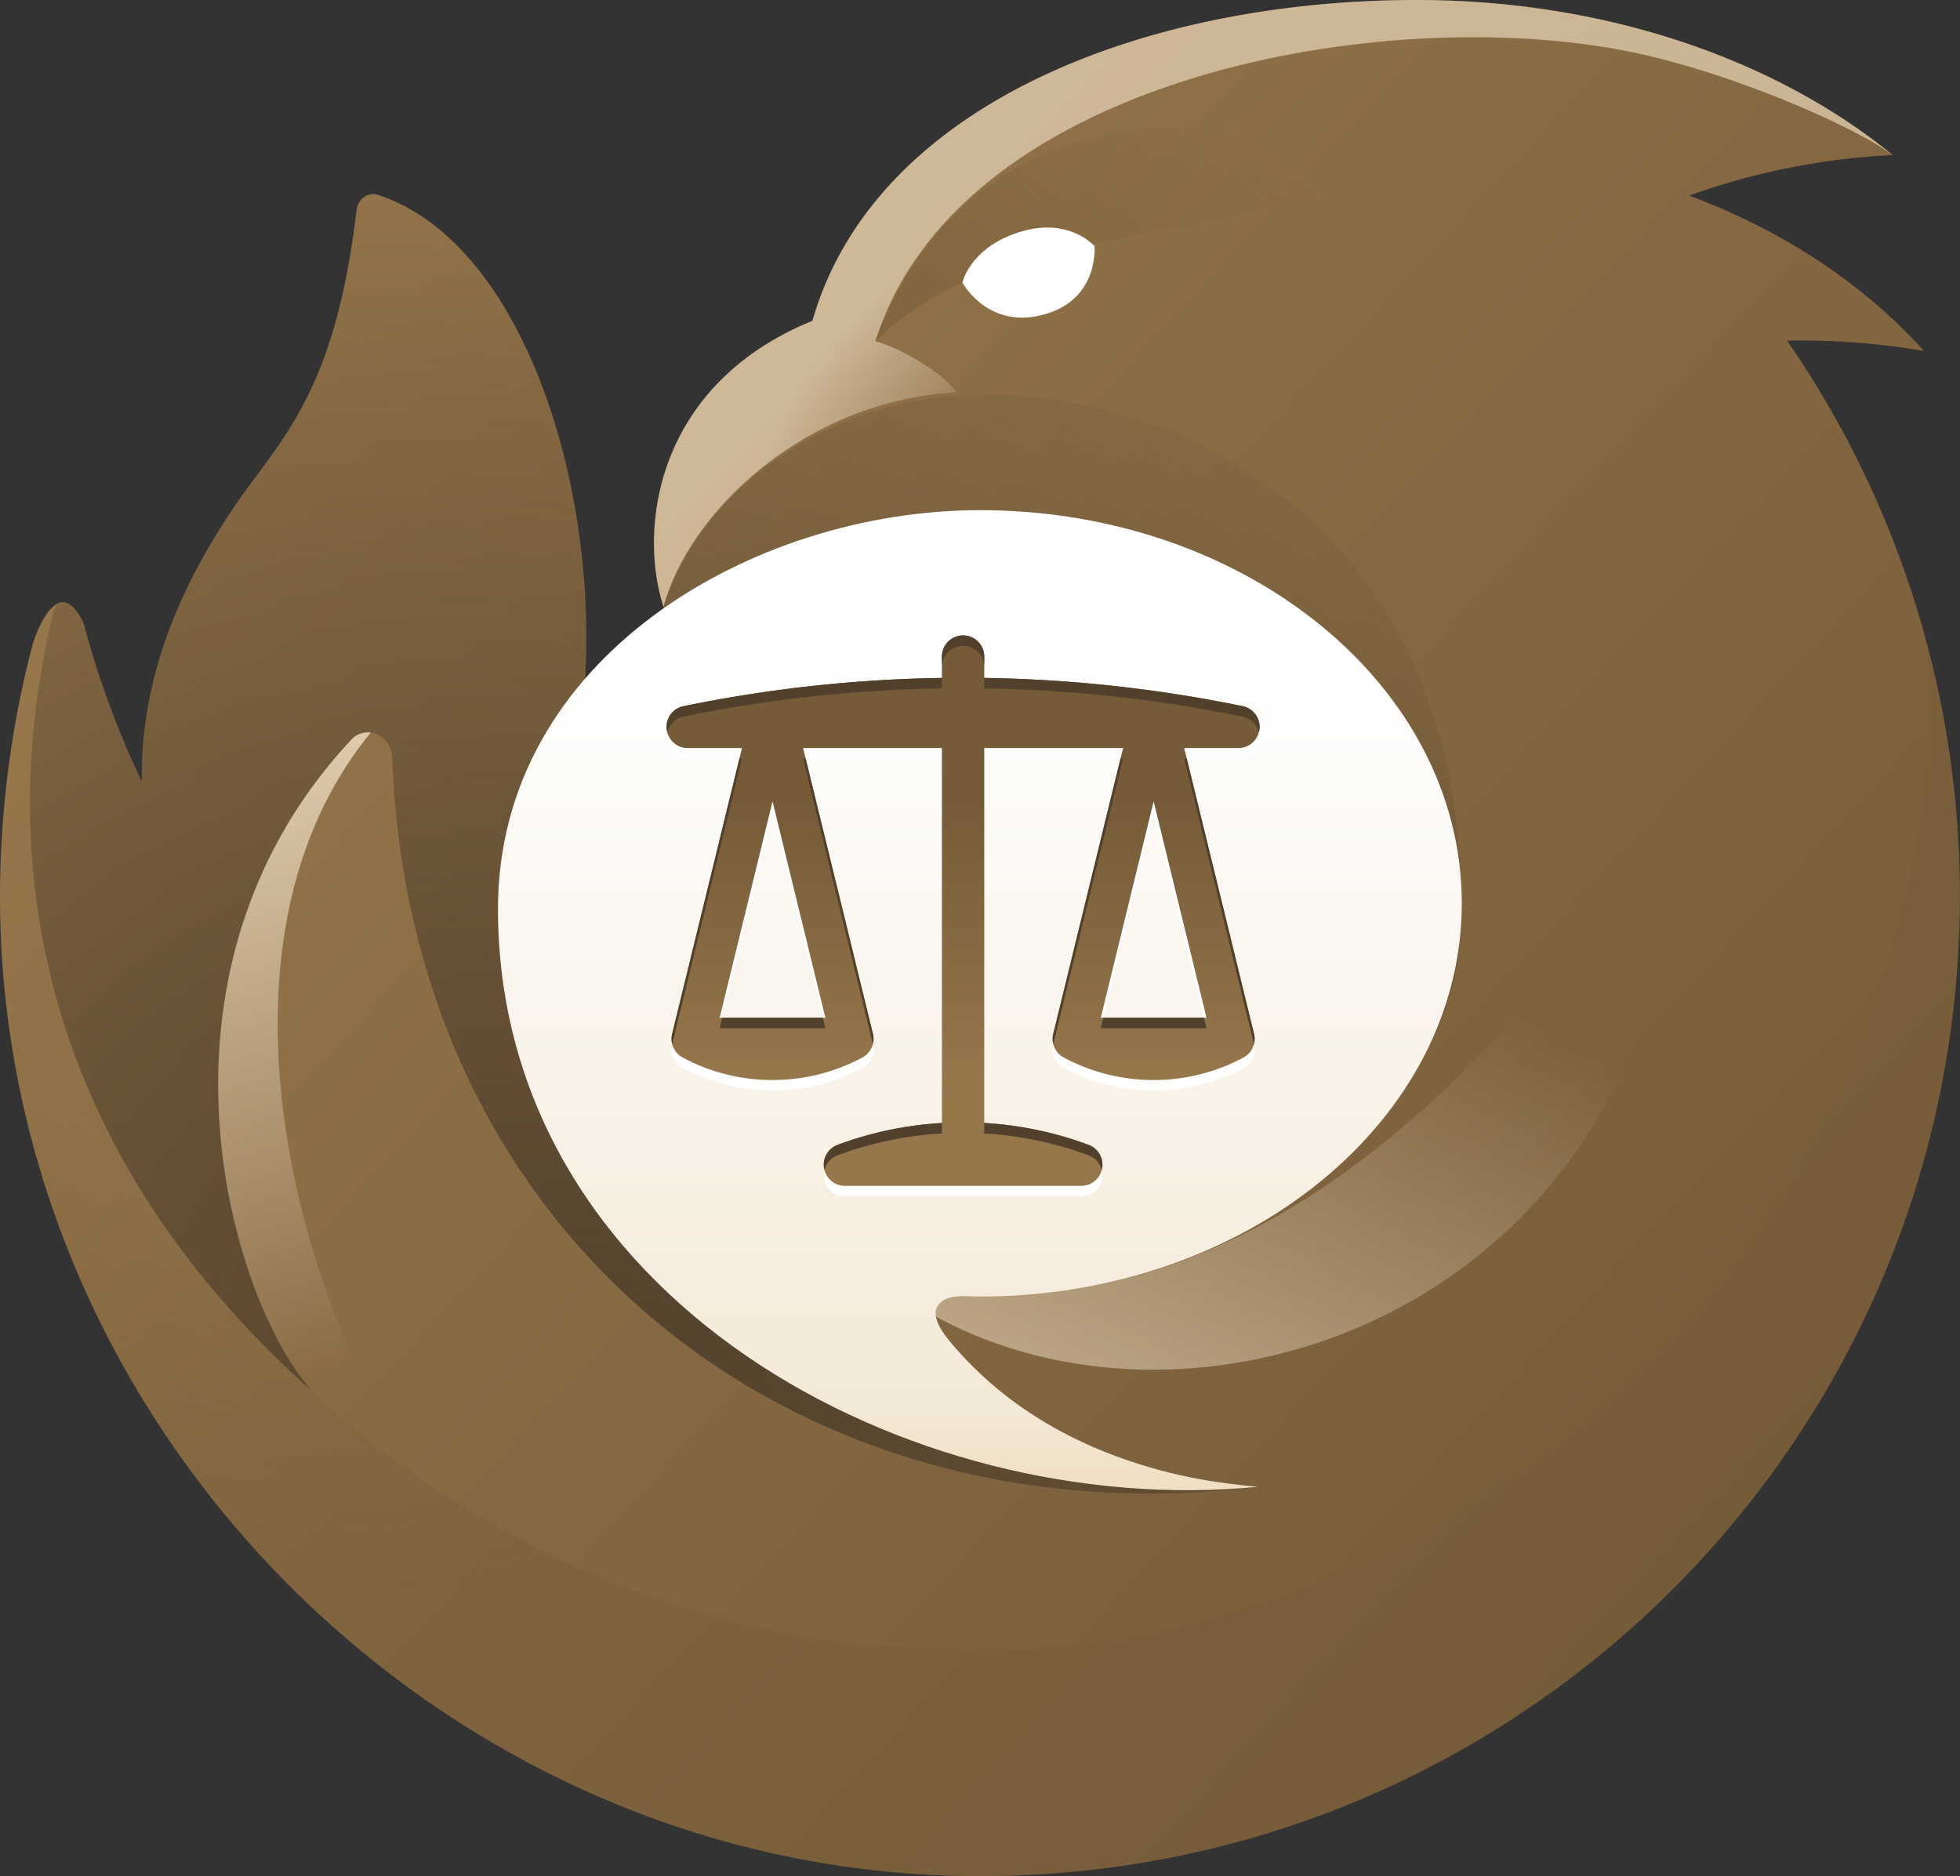 <svg xmlns="http://www.w3.org/2000/svg" width="819" height="784" fill="none"><rect width="100%" height="100%" fill="#333333" stroke="none"/><path fill="url(#a)" d="M339.379 134.137h.07C365.233 43.999 477.587 0 592.083 0c79.118 0 150.141 25.047 198.831 64.81a292.183 292.183 0 0 0-85.12 16.917c39.343 14.623 73.14 37.12 98.187 64.951a302.628 302.628 0 0 0-57.23-4.328 407.561 407.561 0 0 1 72.158 232.195C818.909 600.681 635.59 784 409.454 784 186.805 784 0 597.581 0 374.545c0-35.224 4.68-71.596 13.77-105.709 2.386-7.16 5.708-14.027 10.119-16.542 5.521-3.147 10.552 6.235 11.36 9.289a375.064 375.064 0 0 0 24.063 65.185c-.877-46.748 19.093-89.331 46.561-126.159 18.32-24.555 35.307-47.309 43.145-112.974.526-4.41 4.703-7.58 8.926-6.2 59.617 19.513 91.484 118.788 86.535 201.802 32.932 4.715 32.78-29.691 32.78-29.691-10.529-32.359-3.51-92.502 62.003-119.409h.117Z"/><path fill="url(#b)" d="M805.514 270.275c9.955 225.2-175.177 419.363-400.926 419.363-211.337 0-384.513-163.348-400.178-370.673a432.154 432.154 0 0 0-4.398 58.611C1.614 599.406 187.963 784 409.466 784c226.136 0 409.454-183.318 409.454-409.454 0-36.032-4.668-70.976-13.406-104.271Z" opacity=".9"/><path fill="url(#c)" d="M399.476 163.981c-4.411-7.803-24.778-19.35-33.681-21.362 33.693-107.92 205.336-141.051 310.39-121.96 43.718 7.956 98.164 31.775 114.729 44.152C742.224 25.047 671.19 0 592.083 0 477.588 0 365.234 43.999 339.45 134.137h-.187c-65.513 26.907-72.532 87.074-62.003 119.42 10.107-38.594 58.201-86.02 122.216-89.576Z" style="mix-blend-mode:screen"/><path fill="url(#d)" d="M518.463 89.449c-91.976 18.097-122.029 24.017-152.809 53.275 34.57-91.518 122.813-110.073 227.961-68.355a7508.738 7508.738 0 0 1-75.152 15.091v-.011Z"/><path fill="url(#e)" d="M22.227 256.307c-25.129 102.878-5.709 223.796 108.447 325.271-33.985-37.167-75.48-174.393 16.086-272.428 6.165-6.61 16.776-1.755 17.115 7.277 7.546 203.744 171.947 328.183 361.49 304.914-58.728-3.299-252.95-71.326-108.471-98.233 75.515-14.074 193.918-36.126 193.918-142.374 0-172.228-133.166-222.579-213.922-215.092-55.265 5.124-104.458 40.197-119.596 87.893 5.814 18.799-17.361 31.96-32.815 29.749 4.96-83.002-26.907-182.335-86.535-201.849-4.212-1.38-8.4 1.79-8.926 6.2-7.838 65.665-24.825 88.419-43.133 112.975-27.48 36.839-47.45 79.41-46.573 126.158a375.113 375.113 0 0 1-24.064-65.185c-.667-2.527-4.329-9.581-8.75-9.909-2.399-.175-3.674 2.165-4.27 4.633Z"/><path fill="url(#f)" d="M366.158 533.532c111.185 90.278 334.782 22.59 334.782-196.913-90.267 136.828-205.242 231.213-334.77 196.913h-.012Z" style="mix-blend-mode:screen"/><path fill="url(#g)" d="M146.761 309.15a9.235 9.235 0 0 1 8.166-2.995c-81.961 99.965-15.852 275.527 29.516 318.66 2.538 7.183-43.04-30.17-49.322-38.909-34.511-29.282-83.973-174.381 11.64-276.756Z" style="mix-blend-mode:screen"/><path fill="url(#h)" d="M409.455 541.802c111.207 0 201.369-73.562 201.369-164.308 0-90.747-90.162-164.308-201.369-164.308-94.877 0-201.417 61.722-201.37 166.706.047 162.226 171.433 255.558 317.526 241.426-10.974-1.275-79.434-4.914-125.703-57.254-4.176-4.714-11.417-12.95-8.13-18.296 3.275-5.347 12.307-3.978 17.665-3.978l.012.012Z"/><path fill="#fff" d="M437.707 130.99c21.549-6.785 19.653-28.112 19.653-28.112s-10.774-12.693-32.124-5.662c-19.982 6.586-23.082 20.823-23.082 20.823s10.915 20.707 35.553 12.951Z"/><path fill="#fff" fill-rule="evenodd" d="M402.434 269.917a8.85 8.85 0 0 1 8.847 8.847v8.918a579.328 579.328 0 0 1 107.959 11.796 8.85 8.85 0 0 1 7.04 9.571 8.843 8.843 0 0 1-8.834 7.947h-22.625l29.184 119.424a8.844 8.844 0 0 1-4.423 9.909 79.306 79.306 0 0 1-37.524 9.378 79.306 79.306 0 0 1-37.524-9.378 8.848 8.848 0 0 1-4.423-9.909l29.183-119.424h-58.013v156.653c15.252.896 29.891 4.046 43.61 9.154a8.844 8.844 0 0 1 5.624 9.862 8.844 8.844 0 0 1-8.714 7.278h-98.734a8.849 8.849 0 0 1-3.091-17.14c13.707-5.108 28.358-8.258 43.611-9.142V316.984h-58.014l29.184 119.424a8.854 8.854 0 0 1-4.424 9.909 79.306 79.306 0 0 1-37.524 9.39 79.299 79.299 0 0 1-37.523-9.378 8.85 8.85 0 0 1-4.424-9.909l29.184-119.424h-22.625a8.844 8.844 0 0 1-8.834-7.947 8.847 8.847 0 0 1 7.041-9.571 579.31 579.31 0 0 1 107.959-11.796v-8.918a8.848 8.848 0 0 1 8.847-8.847Zm57.541 159.756 22.083-90.383 22.082 90.383h-44.165Zm-115.083 0-22.083-90.383-22.082 90.383h44.165Z" clip-rule="evenodd"/><path fill="url(#i)" fill-rule="evenodd" d="M402.434 265.527a8.847 8.847 0 0 1 8.847 8.847v8.918a579.245 579.245 0 0 1 107.959 11.797 8.848 8.848 0 0 1-1.794 17.517h-22.625l29.184 119.424a8.846 8.846 0 0 1-4.423 9.909 79.306 79.306 0 0 1-37.524 9.378 79.306 79.306 0 0 1-37.524-9.378 8.846 8.846 0 0 1-4.423-9.909l29.183-119.424h-58.013v156.653c15.252.897 29.891 4.046 43.61 9.154a8.844 8.844 0 0 1 5.624 9.863 8.85 8.85 0 0 1-8.714 7.277h-98.734a8.848 8.848 0 0 1-3.091-17.14c13.707-5.108 28.358-8.257 43.611-9.142V312.594h-58.014l29.184 119.425a8.85 8.85 0 0 1-4.424 9.908 79.306 79.306 0 0 1-37.524 9.39 79.299 79.299 0 0 1-37.523-9.378 8.848 8.848 0 0 1-4.424-9.909l29.184-119.424h-22.625a8.846 8.846 0 0 1-1.793-17.517 579.227 579.227 0 0 1 107.959-11.797v-8.918a8.846 8.846 0 0 1 8.847-8.847Zm57.541 159.756 22.083-90.382 22.082 90.382h-44.165Zm-115.083 0-22.083-90.382-22.082 90.382h44.165Z" clip-rule="evenodd"/><path fill="#51412C" d="M411.281 469.259c15.253.896 29.892 4.046 43.611 9.154a8.845 8.845 0 0 1 5.486 10.485 8.845 8.845 0 0 0-5.486-6.096c-13.719-5.108-28.358-8.257-43.611-9.154v-4.389Zm-17.694 4.401c-15.252.885-29.903 4.034-43.61 9.142a8.846 8.846 0 0 0-5.488 6.095 8.843 8.843 0 0 1 5.488-10.484c13.707-5.108 28.358-8.257 43.61-9.142v4.389Zm75.708-156.665-29.162 119.334a8.845 8.845 0 0 1-.023-4.299l28.113-115.035h1.072Zm-159.249 0-29.162 119.332a8.85 8.85 0 0 1-.022-4.297l28.112-115.035h1.072ZM524.005 432.03a8.837 8.837 0 0 1-.023 4.297l-29.161-119.332h1.073l28.111 115.035ZM336.646 316.983l28.111 115.036a8.833 8.833 0 0 1-.023 4.296l-29.161-119.332h1.073Zm7.173 108.3 1.073 4.389h-44.164l1.072-4.389h42.019Zm160.322 4.389h-44.165l1.072-4.389h42.02l1.073 4.389Zm-110.554-141.99a579.15 579.15 0 0 0-107.959 11.796 8.845 8.845 0 0 0-6.81 6.477 8.842 8.842 0 0 1 1.444-7.438 8.847 8.847 0 0 1 5.366-3.428 579.236 579.236 0 0 1 107.959-11.797v4.39Zm17.694-4.39a579.31 579.31 0 0 1 107.958 11.797 8.847 8.847 0 0 1 6.809 10.866 8.837 8.837 0 0 0-6.809-6.477 579.14 579.14 0 0 0-107.958-11.796v-4.39Zm-8.847-17.765a8.846 8.846 0 0 1 8.847 8.847v4.39a8.847 8.847 0 1 0-17.694 0v-4.39a8.848 8.848 0 0 1 8.847-8.847Z"/><defs><linearGradient id="a" x1="142.116" x2="719.329" y1="134.956" y2="673.353" gradientUnits="userSpaceOnUse"><stop stop-color="#96764B"/><stop offset="1" stop-color="#755B38"/></linearGradient><linearGradient id="d" x1="302.727" x2="510.426" y1="272.779" y2="41.566" gradientUnits="userSpaceOnUse"><stop stop-color="#755B38"/><stop offset="1" stop-color="#755B38" stop-opacity="0"/></linearGradient><linearGradient id="f" x1="666.733" x2="570.16" y1="440.188" y2="677.309" gradientUnits="userSpaceOnUse"><stop stop-color="#F59E0B" stop-opacity="0"/><stop offset="0" stop-color="#EFDFC4" stop-opacity="0"/><stop offset="1" stop-color="#EFDFC4" stop-opacity=".64"/></linearGradient><linearGradient id="g" x1="67.865" x2="152.95" y1="227.54" y2="569.984" gradientUnits="userSpaceOnUse"><stop offset=".1" stop-color="#EFDFC4"/><stop offset="1" stop-color="#EFDFC4" stop-opacity="0"/></linearGradient><linearGradient id="h" x1="409.455" x2="409.455" y1="273.352" y2="619.633" gradientUnits="userSpaceOnUse"><stop stop-color="#fff"/><stop offset=".91" stop-color="#F4E9D7"/><stop offset="1" stop-color="#EFDFC4"/></linearGradient><linearGradient id="i" x1="413.591" x2="413.553" y1="449.761" y2="334.932" gradientUnits="userSpaceOnUse"><stop stop-color="#96764B"/><stop offset="1" stop-color="#755B38"/></linearGradient><radialGradient id="b" cx="0" cy="0" r="1" gradientTransform="matrix(137.963 317.561 -304.211 132.163 141.051 320.205)" gradientUnits="userSpaceOnUse"><stop offset=".53" stop-color="#755B38" stop-opacity="0"/><stop offset="1" stop-color="#755B38" stop-opacity=".45"/></radialGradient><radialGradient id="c" cx="0" cy="0" r="1" gradientTransform="rotate(-127.997 253.405 -13.423) scale(74.018 122.483)" gradientUnits="userSpaceOnUse"><stop stop-color="#EFDFC4" stop-opacity="0"/><stop offset="1" stop-color="#EFDFC4" stop-opacity=".64"/></radialGradient><radialGradient id="e" cx="0" cy="0" r="1" gradientTransform="matrix(234.559 -486.56 601.046 289.75 255.031 597.64)" gradientUnits="userSpaceOnUse"><stop offset=".02" stop-color="#51412C"/><stop offset=".97" stop-color="#51412C" stop-opacity="0"/></radialGradient></defs></svg>